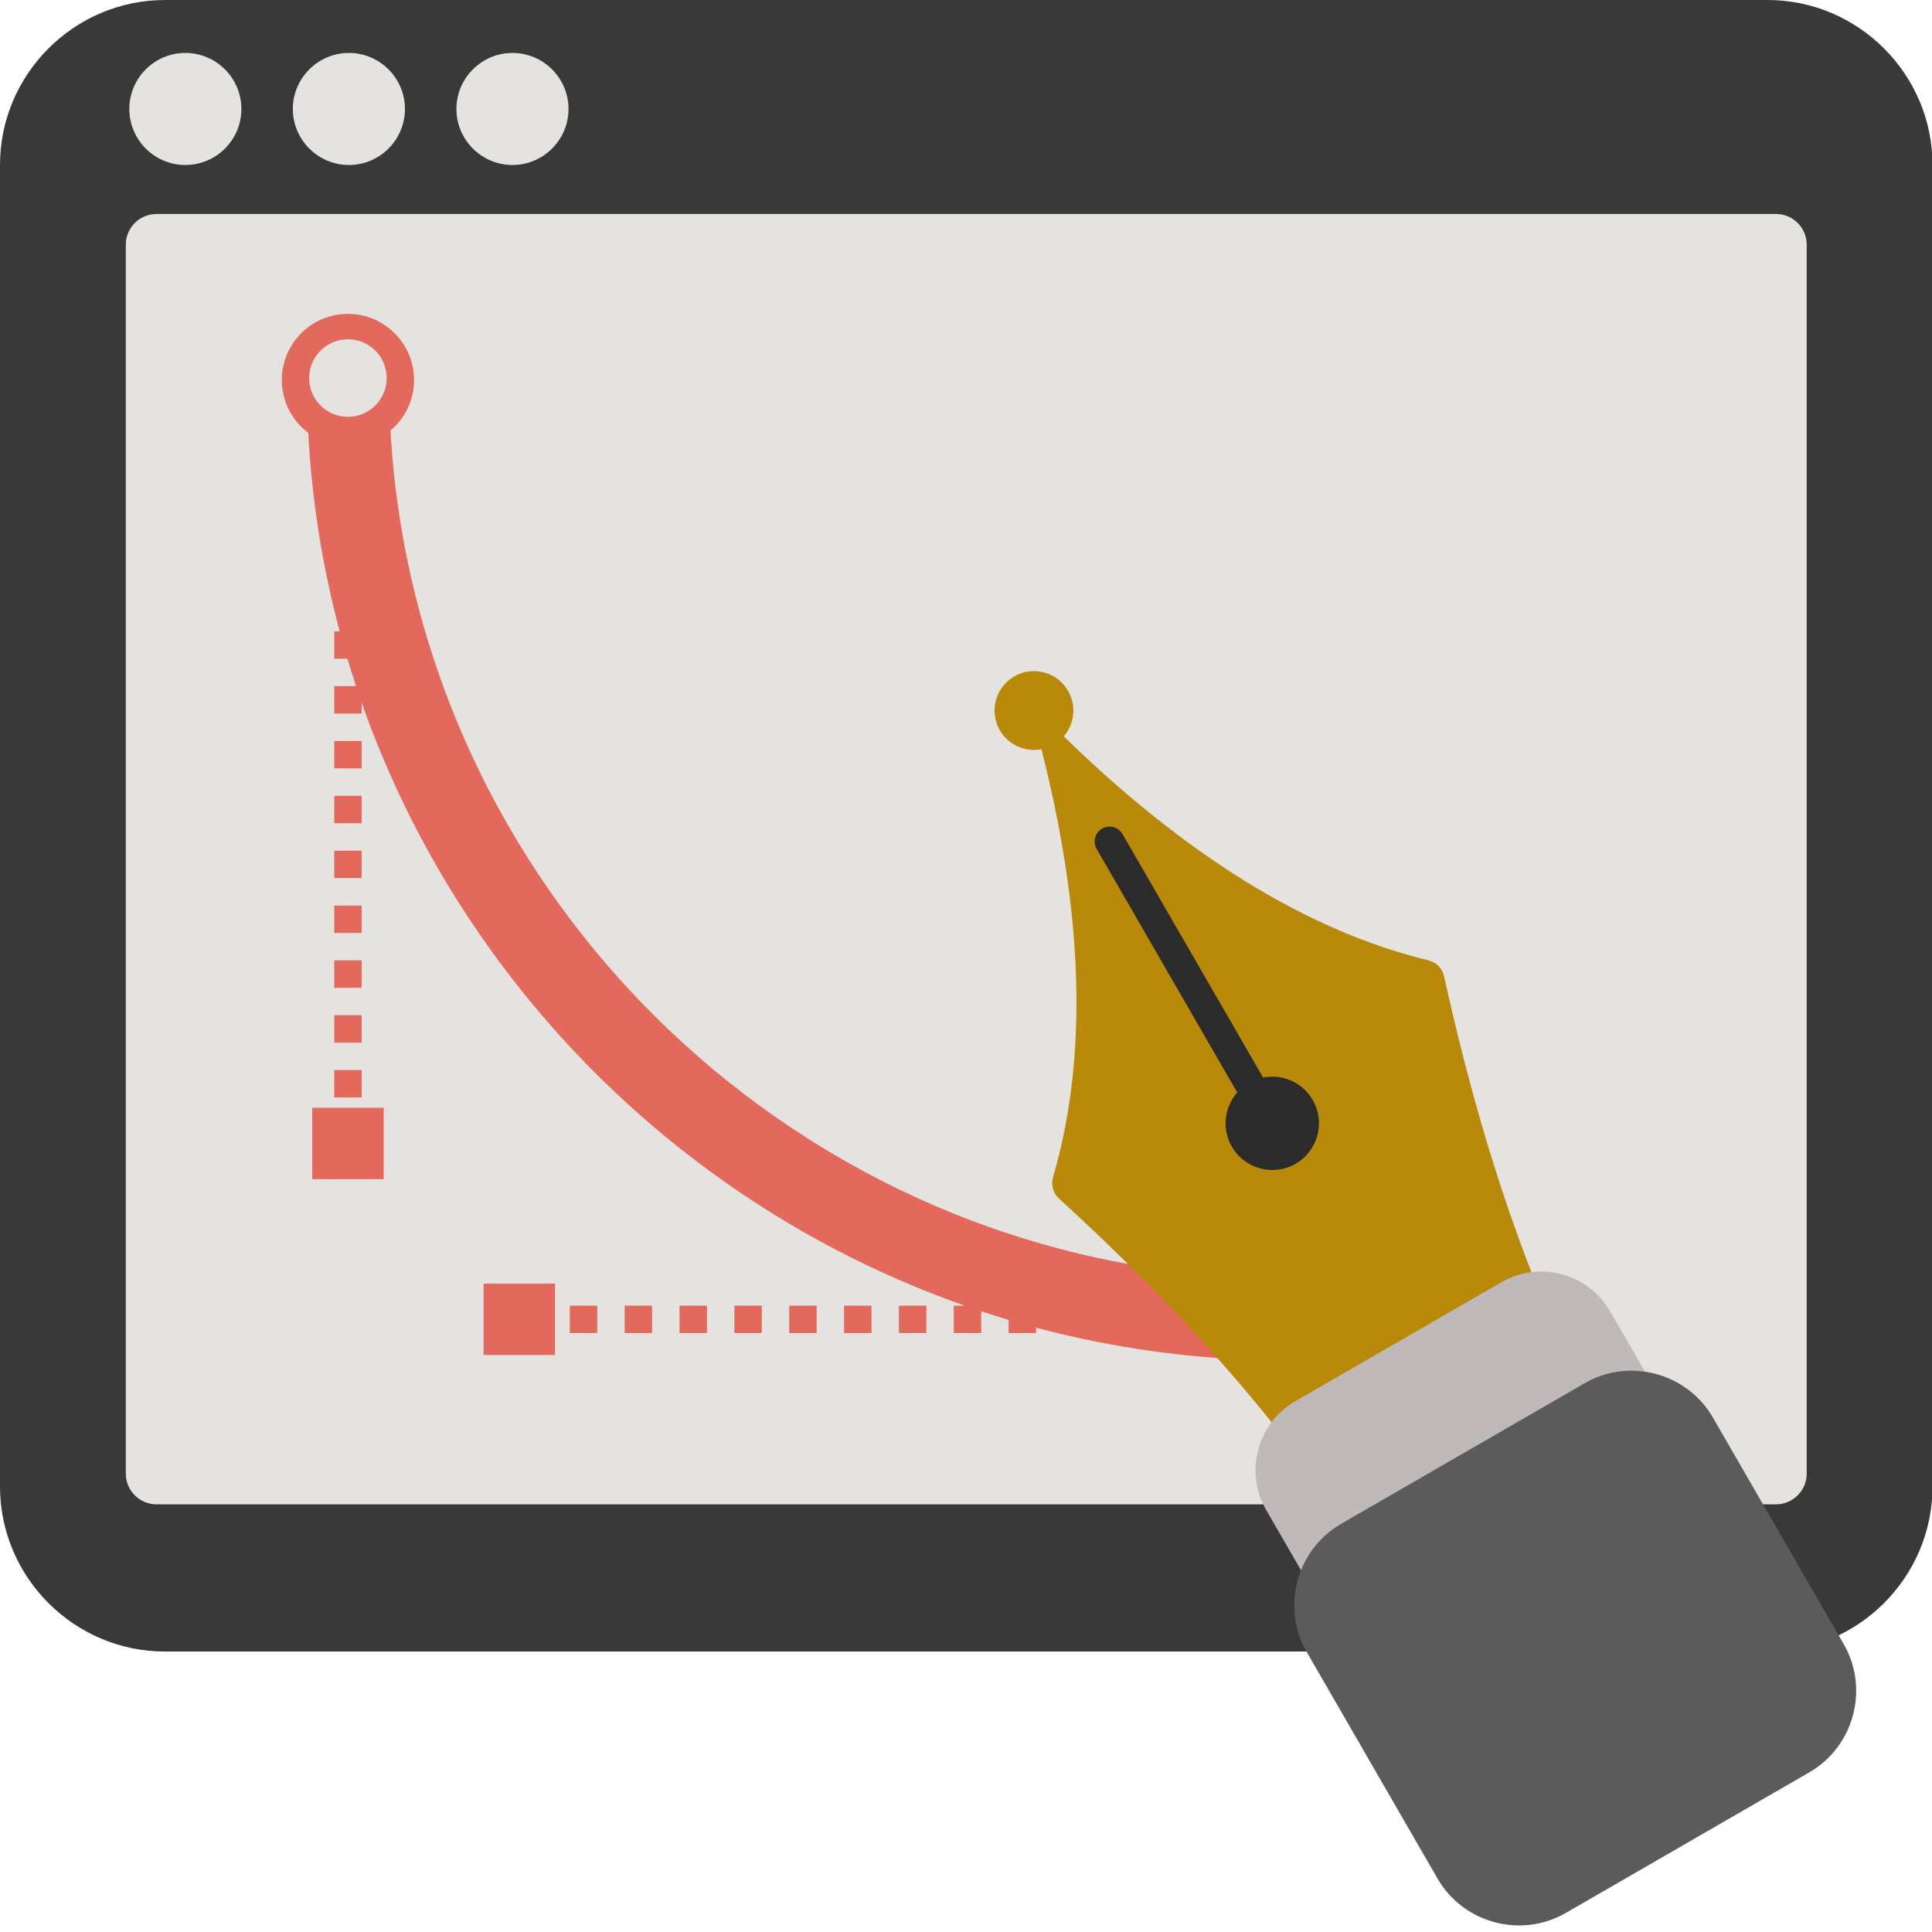 <svg version="1.1" xmlns="http://www.w3.org/2000/svg" xmlns:xlink="http://www.w3.org/1999/xlink" width="200" height="200" viewBox="0, 0, 200, 200">
  <g id="design">
    <g id="display">
      <path d="M17.081,-0 L182.972,-0 C192.365,-0 200.053,7.684 200.053,17.078 L200.053,153.886 C200.053,163.283 192.365,170.967 182.972,170.967 L17.081,170.967 C7.684,170.967 -0,163.283 -0,153.886 L-0,17.078 C-0,7.684 7.684,-0 17.081,-0" fill="#393939"/>
      <path d="M16.194,22.151 L183.859,22.151 C185.605,22.151 187.03,23.584 187.03,25.322 L187.03,152.562 C187.03,154.296 185.597,155.729 183.859,155.729 L16.194,155.729 C14.456,155.729 13.023,154.307 13.023,152.562 L13.023,25.322 C13.023,23.577 14.448,22.151 16.194,22.151" fill="#E4E3E0"/>
      <path d="M53.052,17.081 C56.245,17.081 58.852,14.478 58.852,11.281 C58.852,8.084 56.245,5.48 53.052,5.48 C49.855,5.48 47.248,8.084 47.248,11.281 C47.248,14.478 49.855,17.081 53.052,17.081" fill="#E4E3E0"/>
      <path d="M36.12,17.081 C39.313,17.081 41.92,14.478 41.92,11.281 C41.92,8.084 39.313,5.48 36.12,5.48 C32.923,5.48 30.315,8.084 30.315,11.281 C30.315,14.478 32.923,17.081 36.12,17.081" fill="#E4E3E0"/>
      <path d="M19.187,17.081 C22.384,17.081 24.988,14.478 24.988,11.281 C24.988,8.084 22.384,5.48 19.187,5.48 C15.991,5.48 13.387,8.084 13.387,11.281 C13.387,14.478 15.991,17.081 19.187,17.081" fill="#E4E3E0"/>
      <path d="M50.062,140.273 L57.459,140.273 L57.459,132.88 L50.062,132.88 z M133.571,132.567 C131.356,132.567 129.56,134.364 129.56,136.586 C129.56,138.797 131.356,140.593 133.571,140.593 C135.789,140.593 137.586,138.797 137.586,136.586 C137.586,134.364 135.789,132.567 133.571,132.567 z M36.014,35.123 C33.799,35.123 32.003,36.923 32.003,39.138 C32.003,41.352 33.799,43.149 36.014,43.149 C38.232,43.149 40.029,41.352 40.029,39.138 C40.029,36.923 38.232,35.123 36.014,35.123 z M32.323,122.072 L39.72,122.072 L39.72,114.679 L32.323,114.679 z M34.599,65.347 L35.159,65.347 C33.399,58.736 32.286,51.87 31.908,44.811 C30.246,43.564 29.173,41.574 29.173,39.338 C29.173,35.559 32.235,32.494 36.014,32.494 C39.796,32.494 42.862,35.559 42.862,39.338 C42.862,41.44 41.913,43.316 40.425,44.571 C41.749,68.067 51.899,89.309 67.595,105.005 C83.291,120.701 104.532,130.854 128.029,132.175 C129.283,130.687 131.16,129.738 133.262,129.738 C137.044,129.738 140.106,132.804 140.106,136.586 C140.106,140.364 137.044,143.43 133.262,143.43 C131.025,143.43 129.04,142.354 127.789,140.692 C120.734,140.31 113.864,139.201 107.253,137.437 L107.253,137.997 L104.412,137.997 L104.412,136.637 C103.46,136.353 102.514,136.051 101.576,135.742 L101.576,137.997 L98.735,137.997 L98.735,135.16 L99.863,135.16 C85.323,130.054 72.268,121.723 61.572,111.024 C50.881,100.332 42.542,87.276 37.439,72.737 L37.439,73.868 L34.599,73.868 L34.599,71.024 L36.858,71.024 C36.545,70.086 36.247,69.14 35.963,68.187 L34.599,68.187 L34.599,65.347 z M34.599,79.541 L37.439,79.541 L37.439,76.704 L34.599,76.704 z M34.599,85.222 L37.439,85.222 L37.439,82.385 L34.599,82.385 z M34.599,90.898 L37.439,90.898 L37.439,88.062 L34.599,88.062 z M34.599,96.579 L37.439,96.579 L37.439,93.742 L34.599,93.742 z M34.599,102.256 L37.439,102.256 L37.439,99.415 L34.599,99.415 z M34.599,107.936 L37.439,107.936 L37.439,105.096 L34.599,105.096 z M34.599,113.609 L37.439,113.609 L37.439,110.773 L34.599,110.773 z M93.055,137.997 L95.895,137.997 L95.895,135.16 L93.055,135.16 z M87.378,137.997 L90.215,137.997 L90.215,135.16 L87.378,135.16 z M81.698,137.997 L84.538,137.997 L84.538,135.16 L81.698,135.16 z M76.021,137.997 L78.861,137.997 L78.861,135.16 L76.021,135.16 z M70.344,137.997 L73.184,137.997 L73.184,135.16 L70.344,135.16 z M64.667,137.997 L67.504,137.997 L67.504,135.16 L64.667,135.16 z M58.987,137.997 L61.827,137.997 L61.827,135.16 L58.987,135.16 z" fill="#E4695D"/>
    </g>
    <g id="pen">
      <path d="M154.939,156.524 L143.076,163.373 C133.364,147.673 121.838,135.253 109.628,124.072 C108.993,123.491 108.774,122.672 109.025,121.812 C112.699,109.203 112.077,94.34 107.809,77.559 C106.147,77.881 104.393,77.139 103.5,75.593 C102.375,73.644 103.044,71.148 104.993,70.02 C106.945,68.896 109.441,69.565 110.566,71.513 C111.459,73.06 111.225,74.946 110.119,76.225 C122.514,88.311 135.074,96.288 147.831,99.407 C148.701,99.62 149.301,100.219 149.488,101.057 C153.064,117.225 158.058,133.416 166.798,149.677 L154.939,156.524" fill="#B98909"/>
      <path d="M166.677,135.742 L178.145,155.6 C180.409,159.521 179.052,164.584 175.135,166.849 L153.78,179.175 C149.863,181.436 144.799,180.083 142.536,176.162 L131.069,156.301 C128.805,152.38 130.157,147.323 134.082,145.057 L155.433,132.729 C159.358,130.463 164.417,131.822 166.677,135.742" fill="#BFB9BA"/>
      <path d="M130.755,111.546 C132.732,111.148 134.826,112.029 135.891,113.869 C137.224,116.182 136.432,119.138 134.122,120.472 C131.812,121.806 128.856,121.014 127.519,118.703 C126.458,116.86 126.746,114.604 128.078,113.093 L113.525,87.882 C113.101,87.147 113.355,86.2 114.09,85.775 C114.828,85.352 115.775,85.606 116.2,86.341 L130.755,111.546" fill="#2B2B2B"/>
      <path d="M177.319,146.744 L190.86,170.196 C193.529,174.82 191.927,180.799 187.304,183.468 L162.091,198.028 C157.464,200.696 151.487,199.098 148.815,194.471 L135.275,171.018 C132.606,166.391 134.207,160.419 138.835,157.744 L164.047,143.187 C168.674,140.519 174.65,142.12 177.319,146.744" fill="#5C5B5B"/>
    </g>
  </g>
</svg>
